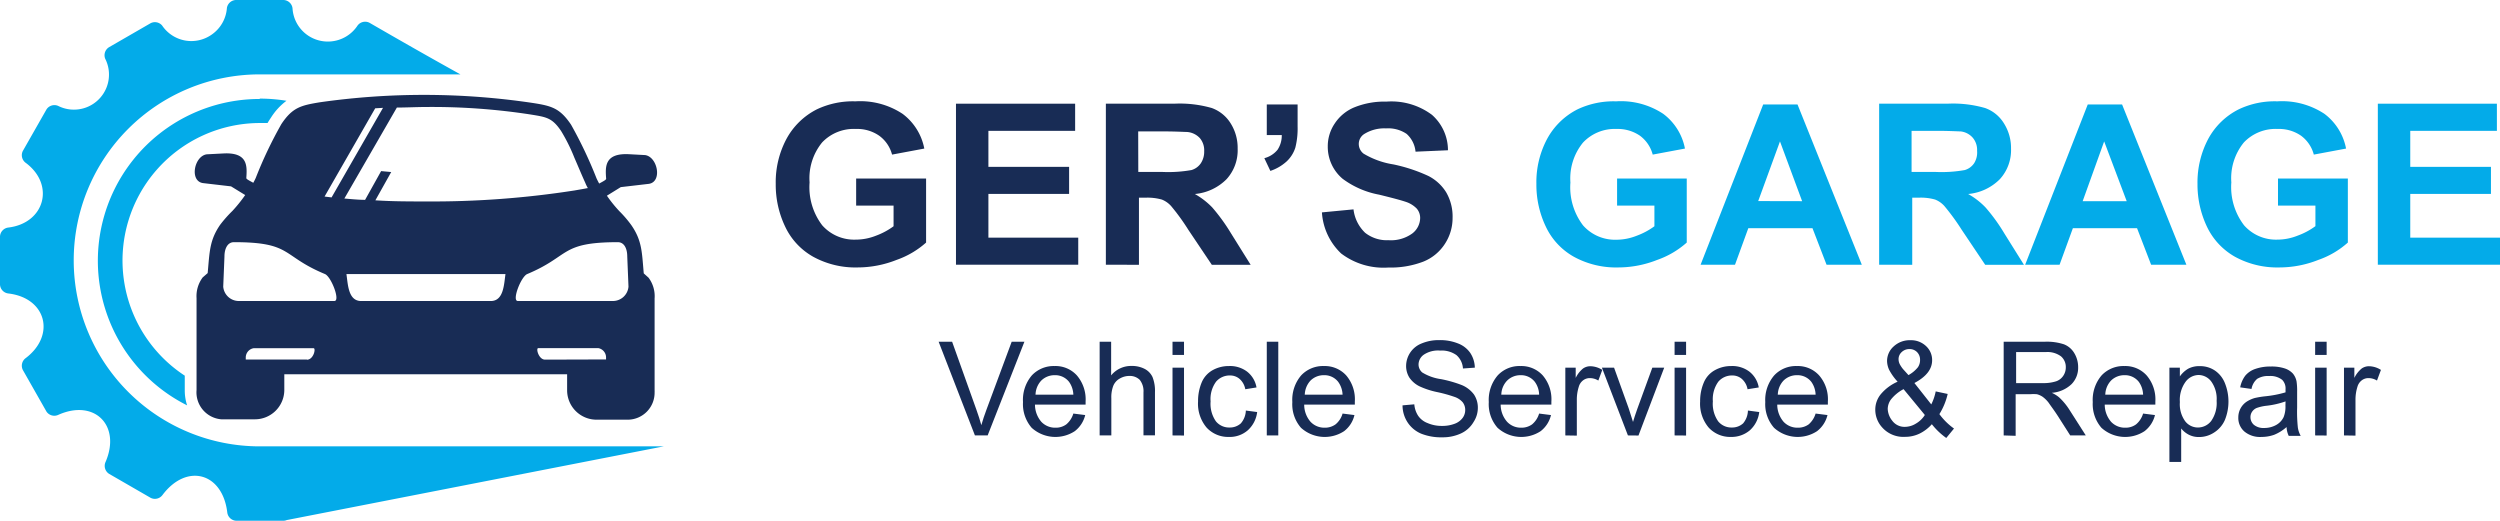 <svg xmlns="http://www.w3.org/2000/svg" viewBox="0 0 265.2 55.24"><title>logo</title><path d="M25.08,0h5.08a1,1,0,0,1,.94.87,3.75,3.75,0,0,0,4,3.53A3.76,3.76,0,0,0,38,2.71a1,1,0,0,1,1.29-.28c3.2,1.85,6.39,3.67,9.62,5.46H27.62a19.73,19.73,0,0,0,0,39.46H70.48l-40,7.82a.89.89,0,0,1-.36.07h-5a1,1,0,0,1-.94-.87c-.5-4.25-4.32-5.27-6.88-1.85a1,1,0,0,1-1.25.29l-4.4-2.54A1,1,0,0,1,11.27,49c1.66-3.86-1.17-6.7-5-5A1,1,0,0,1,5,43.66L2.5,39.26A1,1,0,0,1,2.78,38C6,35.58,5,31.6.94,31.13a1,1,0,0,1-.87-.94V25.08a1,1,0,0,1,.87-.94c3.88-.46,5-4.55,1.84-6.88A1,1,0,0,1,2.5,16L5,11.61a1,1,0,0,1,1.23-.38,3.72,3.72,0,0,0,5-5A1,1,0,0,1,11.65,5l4.4-2.54a1,1,0,0,1,1.22.25,3.74,3.74,0,0,0,5.2,1A3.76,3.76,0,0,0,24.14.85,1,1,0,0,1,25.08,0Z" transform="translate(-0.07)" style="fill:#03abe9;fill-rule:evenodd"/><path d="M34,10.85c-2,.33-2.9.54-4.08,2.31a44.24,44.24,0,0,0-2.71,5.69c-.07.17-.17.35-.27.54-.56-.3-.75-.41-.74-.51.08-1.24.2-2.75-2.46-2.6L22,16.37c-1.32.18-1.85,2.81-.42,3.05l3,.35,1.5.92h0a15.51,15.51,0,0,1-1.35,1.68,13.2,13.2,0,0,0-1.31,1.48c-1.14,1.66-1.11,2.89-1.32,5.12l-.53.46a3.33,3.33,0,0,0-.65,2.2v9.75a2.87,2.87,0,0,0,2.62,3.1h3.54a3.12,3.12,0,0,0,3.15-3.08V39.7h30v1.71a3.12,3.12,0,0,0,3.12,3.11h3.36a2.86,2.86,0,0,0,2.8-2.92,1.21,1.21,0,0,0,0-.19V31.66a3.26,3.26,0,0,0-.64-2.2L68.36,29c-.2-2.23-.17-3.46-1.32-5.12a12,12,0,0,0-1.27-1.48,13.93,13.93,0,0,1-1.32-1.64h0l1.47-.91,3-.35c1.43-.24.9-2.87-.42-3.05l-1.67-.09c-2.67-.15-2.55,1.36-2.46,2.6,0,.1-.18.21-.74.51h0c-.11-.2-.2-.38-.28-.55a45.55,45.55,0,0,0-2.7-5.69c-1.19-1.77-2.08-2-4.08-2.31A78.15,78.15,0,0,0,34,10.85Zm28.47,9.09c-.43.09-.92.17-1.49.27a98,98,0,0,1-15.68,1.16c-1.78,0-3.59,0-5.41-.12l1.68-3-1.07-.1-1.7,3.05c-.73,0-1.47-.08-2.2-.14l5.57-9.65c1,0,2.09-.06,3.13-.06a68.52,68.52,0,0,1,11.08.8c1.64.27,2.26.33,3.22,1.76A18.72,18.72,0,0,1,61,16.73c.39.89.76,1.79,1.16,2.67a3.77,3.77,0,0,0,.28.57Zm-27.23,1-.74-.09,5.37-9.36.83-.05L35.21,21Zm-2.6,17.2H26.14v-.2a1,1,0,0,1,.83-1h6.37c.26,0,0,1.22-.72,1.22ZM24.89,25.69c6.21,0,5,1.45,9.65,3.38.67.28,1.66,2.86,1,2.86H25.36a1.66,1.66,0,0,1-1.61-1.52l.13-3.19c0-.88.35-1.53,1-1.53Zm33,12.46c-.68,0-1-1.22-.72-1.22h6.37a1,1,0,0,1,.82,1v.2Zm7.72-12.46c.66,0,1,.65,1,1.53l.13,3.19a1.66,1.66,0,0,1-1.61,1.52H55c-.66,0,.33-2.58,1-2.86,4.61-1.93,3.44-3.38,9.65-3.38ZM38.27,31.93c-1.24-.1-1.29-1.69-1.45-2.86H53.69c-.16,1.17-.21,2.76-1.45,2.86Z" transform="translate(-0.07)" style="fill:#182c55;fill-rule:evenodd"/><path d="M27.62,10.46a18,18,0,0,1,2.84.23,6.62,6.62,0,0,0-1.64,1.78c-.13.19-.25.38-.37.58h-.83a14.59,14.59,0,0,0-7.95,26.8V41.4A5.08,5.08,0,0,0,19.92,43a17.16,17.16,0,0,1,7.7-32.5Z" transform="translate(-0.07)" style="fill:#03abe9;fill-rule:evenodd"/><g style="isolation:isolate"><g style="isolation:isolate"><path d="M90.89,21.81V18.94h7.42v6.79a9.34,9.34,0,0,1-3.13,1.84,11.26,11.26,0,0,1-4.16.8,9.29,9.29,0,0,1-4.66-1.12,7.15,7.15,0,0,1-3-3.21,10.3,10.3,0,0,1-1-4.54,9.75,9.75,0,0,1,1.12-4.73,7.53,7.53,0,0,1,3.26-3.18,8.93,8.93,0,0,1,4.08-.84,8.12,8.12,0,0,1,5,1.33,6,6,0,0,1,2.3,3.68l-3.42.64a3.61,3.61,0,0,0-1.36-2,4.09,4.09,0,0,0-2.48-.72,4.62,4.62,0,0,0-3.58,1.43,6,6,0,0,0-1.33,4.24,6.67,6.67,0,0,0,1.34,4.55,4.52,4.52,0,0,0,3.54,1.52A5.82,5.82,0,0,0,93,25a7.47,7.47,0,0,0,1.86-1V21.81Z" transform="translate(-0.07)" style="fill:#182c55"/><path d="M101.48,28.08V11h12.64v2.88h-9.2V17.7h8.56v2.87h-8.56v4.64h9.53v2.87Z" transform="translate(-0.07)" style="fill:#182c55"/><path d="M117.38,28.08V11h7.24a12.3,12.3,0,0,1,4,.46,3.93,3.93,0,0,1,2,1.63,4.87,4.87,0,0,1,.74,2.68A4.55,4.55,0,0,1,130.19,19a5.41,5.41,0,0,1-3.37,1.58A8.09,8.09,0,0,1,128.66,22a19.85,19.85,0,0,1,2,2.76l2.08,3.33h-4.12l-2.49-3.71a22.79,22.79,0,0,0-1.81-2.5,2.59,2.59,0,0,0-1-.71,5.64,5.64,0,0,0-1.74-.2h-.69v7.12Zm3.44-9.84h2.54a14.11,14.11,0,0,0,3.1-.2,1.81,1.81,0,0,0,1-.73,2.21,2.21,0,0,0,.35-1.27,2,2,0,0,0-.46-1.39A2.07,2.07,0,0,0,126,14c-.28,0-1.11-.06-2.51-.06h-2.68Z" transform="translate(-0.07)" style="fill:#182c55"/><path d="M134.45,11.08h3.27v2.34a8.29,8.29,0,0,1-.24,2.24,3.43,3.43,0,0,1-.93,1.47,4.85,4.85,0,0,1-1.72,1l-.64-1.35a2.68,2.68,0,0,0,1.4-.89,2.72,2.72,0,0,0,.45-1.56h-1.59Z" transform="translate(-0.07)" style="fill:#182c55"/><path d="M140.3,22.53l3.35-.32a4.09,4.09,0,0,0,1.23,2.48,3.72,3.72,0,0,0,2.49.79,3.85,3.85,0,0,0,2.51-.71,2.1,2.1,0,0,0,.84-1.64,1.52,1.52,0,0,0-.36-1,2.85,2.85,0,0,0-1.23-.74c-.41-.14-1.33-.39-2.76-.74a9.32,9.32,0,0,1-3.88-1.69,4.43,4.43,0,0,1-1.57-3.43,4.29,4.29,0,0,1,.74-2.43,4.57,4.57,0,0,1,2.12-1.73,8.49,8.49,0,0,1,3.36-.59,7.18,7.18,0,0,1,4.83,1.4,5,5,0,0,1,1.7,3.76l-3.44.15a2.89,2.89,0,0,0-.95-1.89,3.48,3.48,0,0,0-2.18-.58,4,4,0,0,0-2.35.62,1.25,1.25,0,0,0-.54,1.06,1.3,1.3,0,0,0,.51,1,8.8,8.8,0,0,0,3.16,1.14,17.14,17.14,0,0,1,3.72,1.23,4.76,4.76,0,0,1,1.88,1.73,5.1,5.1,0,0,1,.68,2.72,5,5,0,0,1-.81,2.74,4.88,4.88,0,0,1-2.31,1.9,9.69,9.69,0,0,1-3.7.62,7.43,7.43,0,0,1-5-1.49A6.56,6.56,0,0,1,140.3,22.53Z" transform="translate(-0.07)" style="fill:#182c55"/></g><g style="isolation:isolate"><path d="M171.61,21.81V18.94H179v6.79a9.34,9.34,0,0,1-3.13,1.84,11.26,11.26,0,0,1-4.16.8,9.29,9.29,0,0,1-4.66-1.12,7.15,7.15,0,0,1-3-3.21,10.3,10.3,0,0,1-1-4.54,9.75,9.75,0,0,1,1.12-4.73,7.53,7.53,0,0,1,3.26-3.18,8.93,8.93,0,0,1,4.08-.84,8.12,8.12,0,0,1,5,1.33,6,6,0,0,1,2.3,3.68l-3.42.64a3.64,3.64,0,0,0-1.35-2,4.17,4.17,0,0,0-2.49-.72A4.62,4.62,0,0,0,168,15.12a6,6,0,0,0-1.34,4.24A6.67,6.67,0,0,0,168,23.91a4.52,4.52,0,0,0,3.54,1.52,5.82,5.82,0,0,0,2.17-.43,7.47,7.47,0,0,0,1.86-1V21.81Z" transform="translate(-0.07)" style="fill:#03abe9"/><path d="M197.57,28.08h-3.74l-1.49-3.87h-6.81l-1.41,3.87h-3.65l6.64-17h3.64Zm-6.33-6.74L188.89,15l-2.31,6.33Z" transform="translate(-0.07)" style="fill:#03abe9"/><path d="M199.41,28.08V11h7.24a12.26,12.26,0,0,1,4,.46,3.85,3.85,0,0,1,2,1.63,4.87,4.87,0,0,1,.75,2.68A4.56,4.56,0,0,1,212.22,19a5.41,5.41,0,0,1-3.37,1.58A7.87,7.87,0,0,1,210.69,22a19,19,0,0,1,2,2.76l2.08,3.33h-4.11l-2.49-3.71a23.82,23.82,0,0,0-1.82-2.5,2.59,2.59,0,0,0-1-.71,5.52,5.52,0,0,0-1.73-.2h-.7v7.12Zm3.44-9.84h2.55a13.93,13.93,0,0,0,3.09-.2,1.81,1.81,0,0,0,1-.73A2.14,2.14,0,0,0,209.8,16a2,2,0,0,0-.46-1.39,2,2,0,0,0-1.29-.67c-.28,0-1.12-.06-2.51-.06h-2.69Z" transform="translate(-0.07)" style="fill:#03abe9"/><path d="M232,28.08h-3.74l-1.49-3.87h-6.81l-1.41,3.87h-3.65l6.64-17h3.64Zm-6.33-6.74L223.28,15,221,21.34Z" transform="translate(-0.07)" style="fill:#03abe9"/><path d="M241.72,21.81V18.94h7.41v6.79A9.23,9.23,0,0,1,246,27.57a11.22,11.22,0,0,1-4.16.8,9.32,9.32,0,0,1-4.66-1.12,7.21,7.21,0,0,1-3-3.21,10.44,10.44,0,0,1-1-4.54,9.87,9.87,0,0,1,1.12-4.73,7.5,7.5,0,0,1,3.27-3.18,8.87,8.87,0,0,1,4.08-.84,8.14,8.14,0,0,1,5,1.33,6,6,0,0,1,2.29,3.68l-3.42.64a3.64,3.64,0,0,0-1.35-2,4.11,4.11,0,0,0-2.48-.72,4.64,4.64,0,0,0-3.59,1.43,6,6,0,0,0-1.33,4.24,6.67,6.67,0,0,0,1.35,4.55,4.51,4.51,0,0,0,3.53,1.52,5.79,5.79,0,0,0,2.17-.43,7.37,7.37,0,0,0,1.87-1V21.81Z" transform="translate(-0.07)" style="fill:#03abe9"/><path d="M252.31,28.08V11h12.63v2.88h-9.19V17.7h8.56v2.87h-8.56v4.64h9.52v2.87Z" transform="translate(-0.07)" style="fill:#03abe9"/></g></g><g style="isolation:isolate"><g style="isolation:isolate"><path d="M103.49,46.19l-3.85-9.94h1.43l2.58,7.22c.21.58.38,1.12.52,1.63.16-.54.33-1.09.54-1.63l2.68-7.22h1.35l-3.9,9.94Z" transform="translate(-0.07)" style="fill:#182c55"/></g><g style="isolation:isolate"><path d="M113.93,43.87l1.26.16a3.06,3.06,0,0,1-1.11,1.71,3.75,3.75,0,0,1-4.57-.36,3.84,3.84,0,0,1-.92-2.73,4,4,0,0,1,.93-2.82,3.18,3.18,0,0,1,2.43-1,3.05,3.05,0,0,1,2.36,1,3.91,3.91,0,0,1,.92,2.77c0,.07,0,.18,0,.32h-5.37a2.81,2.81,0,0,0,.67,1.82,2,2,0,0,0,1.51.63,1.86,1.86,0,0,0,1.14-.35A2.37,2.37,0,0,0,113.93,43.87Zm-4-2h4a2.46,2.46,0,0,0-.46-1.37,1.86,1.86,0,0,0-1.51-.7,2,2,0,0,0-1.42.56A2.25,2.25,0,0,0,109.92,41.9Z" transform="translate(-0.07)" style="fill:#182c55"/><path d="M116.72,46.19V36.25h1.22v3.57a2.73,2.73,0,0,1,2.16-1,2.91,2.91,0,0,1,1.39.31,1.86,1.86,0,0,1,.84.87,4,4,0,0,1,.26,1.62v4.56h-1.22V41.63a1.93,1.93,0,0,0-.4-1.34,1.5,1.5,0,0,0-1.12-.41,2,2,0,0,0-1,.28,1.56,1.56,0,0,0-.68.76,3.39,3.39,0,0,0-.21,1.33v3.94Z" transform="translate(-0.07)" style="fill:#182c55"/><path d="M124.45,37.65v-1.4h1.22v1.4Zm0,8.54V39h1.22v7.2Z" transform="translate(-0.07)" style="fill:#182c55"/><path d="M132.23,43.55l1.2.16a3.1,3.1,0,0,1-1,1.94,2.91,2.91,0,0,1-2,.7,3.1,3.1,0,0,1-2.37-1,3.93,3.93,0,0,1-.9-2.77,5.12,5.12,0,0,1,.38-2,2.68,2.68,0,0,1,1.18-1.32,3.51,3.51,0,0,1,1.72-.43,3,3,0,0,1,1.92.59,2.71,2.71,0,0,1,1,1.68l-1.19.19a1.9,1.9,0,0,0-.6-1.09,1.52,1.52,0,0,0-1-.37,1.89,1.89,0,0,0-1.5.66,3.11,3.11,0,0,0-.58,2.09,3.25,3.25,0,0,0,.56,2.11,1.8,1.8,0,0,0,1.45.66,1.72,1.72,0,0,0,1.2-.44A2.19,2.19,0,0,0,132.23,43.55Z" transform="translate(-0.07)" style="fill:#182c55"/><path d="M134.45,46.19V36.25h1.22v9.94Z" transform="translate(-0.07)" style="fill:#182c55"/><path d="M142.49,43.87l1.26.16a3,3,0,0,1-1.1,1.71,3.75,3.75,0,0,1-4.57-.36,3.79,3.79,0,0,1-.92-2.73,4,4,0,0,1,.93-2.82,3.17,3.17,0,0,1,2.43-1,3.06,3.06,0,0,1,2.36,1,3.9,3.9,0,0,1,.91,2.77v.32h-5.37a2.76,2.76,0,0,0,.67,1.82,2,2,0,0,0,1.5.63,1.91,1.91,0,0,0,1.15-.35A2.29,2.29,0,0,0,142.49,43.87Zm-4-2h4a2.46,2.46,0,0,0-.47-1.37,1.85,1.85,0,0,0-1.51-.7,2,2,0,0,0-1.41.56A2.3,2.3,0,0,0,138.48,41.9Z" transform="translate(-0.07)" style="fill:#182c55"/><path d="M148.85,43l1.25-.11a2.6,2.6,0,0,0,.41,1.22,2.12,2.12,0,0,0,1,.77,3.72,3.72,0,0,0,1.52.3,3.64,3.64,0,0,0,1.33-.22,1.85,1.85,0,0,0,.86-.62,1.4,1.4,0,0,0,.28-.85,1.32,1.32,0,0,0-.27-.82,2,2,0,0,0-.9-.58,14.87,14.87,0,0,0-1.77-.49,8.6,8.6,0,0,1-1.91-.62,2.8,2.8,0,0,1-1.07-.92,2.32,2.32,0,0,1-.35-1.24,2.58,2.58,0,0,1,1.68-2.4,4.65,4.65,0,0,1,1.82-.34,5.1,5.1,0,0,1,2,.35,2.79,2.79,0,0,1,1.3,1,2.94,2.94,0,0,1,.49,1.57l-1.26.09a2.05,2.05,0,0,0-.69-1.42,2.68,2.68,0,0,0-1.73-.48,2.71,2.71,0,0,0-1.74.44,1.29,1.29,0,0,0-.55,1,1.12,1.12,0,0,0,.39.88,5.15,5.15,0,0,0,2,.71,12.85,12.85,0,0,1,2.2.63,3.09,3.09,0,0,1,1.29,1,2.51,2.51,0,0,1,.41,1.41,2.74,2.74,0,0,1-.45,1.5A3,3,0,0,1,155,46a4.57,4.57,0,0,1-1.92.39,5.76,5.76,0,0,1-2.26-.39,3.22,3.22,0,0,1-1.43-1.19A3.31,3.31,0,0,1,148.85,43Z" transform="translate(-0.07)" style="fill:#182c55"/><path d="M163.34,43.87l1.26.16a3.05,3.05,0,0,1-1.1,1.71,3.75,3.75,0,0,1-4.57-.36,3.8,3.8,0,0,1-.93-2.73,4,4,0,0,1,.94-2.82,3.15,3.15,0,0,1,2.43-1,3.06,3.06,0,0,1,2.36,1,3.9,3.9,0,0,1,.91,2.77v.32h-5.38a2.77,2.77,0,0,0,.68,1.82,2,2,0,0,0,1.5.63,1.91,1.91,0,0,0,1.15-.35A2.36,2.36,0,0,0,163.34,43.87Zm-4-2h4a2.39,2.39,0,0,0-.46-1.37,1.86,1.86,0,0,0-1.51-.7,2,2,0,0,0-1.41.56A2.21,2.21,0,0,0,159.33,41.9Z" transform="translate(-0.07)" style="fill:#182c55"/><path d="M166.12,46.19V39h1.1v1.09a2.92,2.92,0,0,1,.78-1,1.36,1.36,0,0,1,.78-.24,2.43,2.43,0,0,1,1.26.39l-.42,1.13a1.72,1.72,0,0,0-.9-.26,1.16,1.16,0,0,0-.72.24,1.29,1.29,0,0,0-.45.67,4.55,4.55,0,0,0-.21,1.42v3.77Z" transform="translate(-0.07)" style="fill:#182c55"/><path d="M172.76,46.19,170,39h1.29l1.55,4.31c.16.47.32,1,.46,1.45.11-.38.26-.83.45-1.37l1.6-4.39h1.26l-2.73,7.2Z" transform="translate(-0.07)" style="fill:#182c55"/><path d="M177.71,37.65v-1.4h1.22v1.4Zm0,8.54V39h1.22v7.2Z" transform="translate(-0.07)" style="fill:#182c55"/><path d="M185.49,43.55l1.2.16a3.09,3.09,0,0,1-1,1.94,3,3,0,0,1-2,.7,3.1,3.1,0,0,1-2.37-1,3.93,3.93,0,0,1-.9-2.77,5,5,0,0,1,.39-2A2.66,2.66,0,0,1,182,39.26a3.51,3.51,0,0,1,1.72-.43,3,3,0,0,1,1.92.59,2.71,2.71,0,0,1,1,1.68l-1.19.19a1.9,1.9,0,0,0-.6-1.09,1.52,1.52,0,0,0-1-.37,1.89,1.89,0,0,0-1.5.66,3.16,3.16,0,0,0-.58,2.09,3.25,3.25,0,0,0,.56,2.11,1.8,1.8,0,0,0,1.45.66,1.72,1.72,0,0,0,1.2-.44A2.19,2.19,0,0,0,185.49,43.55Z" transform="translate(-0.07)" style="fill:#182c55"/><path d="M192.67,43.87l1.26.16a3.06,3.06,0,0,1-1.11,1.71,3.74,3.74,0,0,1-4.56-.36,3.8,3.8,0,0,1-.93-2.73,4,4,0,0,1,.94-2.82,3.15,3.15,0,0,1,2.42-1,3.05,3.05,0,0,1,2.36,1,3.86,3.86,0,0,1,.92,2.77c0,.07,0,.18,0,.32h-5.37a2.81,2.81,0,0,0,.67,1.82,2,2,0,0,0,1.51.63,1.91,1.91,0,0,0,1.15-.35A2.43,2.43,0,0,0,192.67,43.87Zm-4-2h4a2.46,2.46,0,0,0-.46-1.37,1.86,1.86,0,0,0-1.51-.7,2,2,0,0,0-1.42.56A2.25,2.25,0,0,0,188.66,41.9Z" transform="translate(-0.07)" style="fill:#182c55"/><path d="M205,45a4.2,4.2,0,0,1-1.31,1,3.5,3.5,0,0,1-1.54.34,3,3,0,0,1-2.42-1,2.78,2.78,0,0,1-.73-1.88,2.57,2.57,0,0,1,.6-1.66,4.86,4.86,0,0,1,1.77-1.31,5.85,5.85,0,0,1-.9-1.26,2.33,2.33,0,0,1-.22-.92,2.06,2.06,0,0,1,.7-1.56,2.49,2.49,0,0,1,1.77-.66,2.3,2.3,0,0,1,1.66.62,2,2,0,0,1,.65,1.5c0,.95-.62,1.75-1.88,2.42l1.79,2.27a5.44,5.44,0,0,0,.47-1.38l1.27.27a7,7,0,0,1-.88,2.14,6.81,6.81,0,0,0,1.55,1.53l-.82,1A7.36,7.36,0,0,1,205,45Zm-.76-1L202,41.28a4.22,4.22,0,0,0-1.34,1.1,1.74,1.74,0,0,0-.34,1,2.12,2.12,0,0,0,.48,1.25,1.61,1.61,0,0,0,1.36.65,2.23,2.23,0,0,0,1.14-.34A2.77,2.77,0,0,0,204.24,44.05Zm-1.72-4.21a3.34,3.34,0,0,0,1-.83,1.32,1.32,0,0,0,.23-.77,1.13,1.13,0,0,0-.32-.84,1.09,1.09,0,0,0-.8-.32,1.16,1.16,0,0,0-.83.32,1,1,0,0,0-.33.78,1.17,1.17,0,0,0,.12.49,3.15,3.15,0,0,0,.36.54Z" transform="translate(-0.07)" style="fill:#182c55"/><path d="M212.62,46.19V36.25H217a5.8,5.8,0,0,1,2,.27,2.2,2.2,0,0,1,1.11.94,2.86,2.86,0,0,1,.41,1.5,2.47,2.47,0,0,1-.69,1.78,3.4,3.4,0,0,1-2.11.93,3.19,3.19,0,0,1,.79.49,6.67,6.67,0,0,1,1.09,1.32l1.73,2.71h-1.65l-1.32-2.07c-.38-.59-.7-1-.95-1.37a3.11,3.11,0,0,0-.66-.66,2,2,0,0,0-.6-.27,4.4,4.4,0,0,0-.74,0h-1.52v4.41Zm1.32-5.55h2.82a4.37,4.37,0,0,0,1.42-.19,1.49,1.49,0,0,0,.77-.6,1.57,1.57,0,0,0,.26-.89,1.48,1.48,0,0,0-.51-1.16,2.41,2.41,0,0,0-1.62-.45h-3.14Z" transform="translate(-0.07)" style="fill:#182c55"/><path d="M227.41,43.87l1.26.16a3.06,3.06,0,0,1-1.11,1.71,3.75,3.75,0,0,1-4.57-.36,3.84,3.84,0,0,1-.92-2.73,4,4,0,0,1,.93-2.82,3.18,3.18,0,0,1,2.43-1,3.05,3.05,0,0,1,2.36,1,3.91,3.91,0,0,1,.92,2.77c0,.07,0,.18,0,.32h-5.37a2.81,2.81,0,0,0,.67,1.82,2,2,0,0,0,1.51.63,1.86,1.86,0,0,0,1.14-.35A2.37,2.37,0,0,0,227.41,43.87Zm-4-2h4a2.46,2.46,0,0,0-.46-1.37,1.86,1.86,0,0,0-1.51-.7,2,2,0,0,0-1.42.56A2.25,2.25,0,0,0,223.4,41.9Z" transform="translate(-0.07)" style="fill:#182c55"/><path d="M230.2,49V39h1.11v.93a2.85,2.85,0,0,1,.89-.82,2.47,2.47,0,0,1,1.2-.27,2.81,2.81,0,0,1,1.63.47,2.91,2.91,0,0,1,1.06,1.34,5.23,5.23,0,0,1,0,3.89,3,3,0,0,1-1.16,1.35,2.89,2.89,0,0,1-1.59.47,2.3,2.3,0,0,1-1.09-.25,2.49,2.49,0,0,1-.8-.66V49Zm1.11-6.32a3.08,3.08,0,0,0,.56,2,1.7,1.7,0,0,0,1.36.67,1.78,1.78,0,0,0,1.4-.69,3.3,3.3,0,0,0,.58-2.13,3.15,3.15,0,0,0-.57-2.06,1.7,1.7,0,0,0-1.35-.69,1.75,1.75,0,0,0-1.38.73A3.27,3.27,0,0,0,231.31,42.63Z" transform="translate(-0.07)" style="fill:#182c55"/><path d="M242.63,45.3a4.59,4.59,0,0,1-1.31.82,4,4,0,0,1-1.35.23,2.58,2.58,0,0,1-1.82-.58,1.89,1.89,0,0,1-.64-1.48,2,2,0,0,1,.87-1.67,3.21,3.21,0,0,1,.88-.4,9.72,9.72,0,0,1,1.09-.18,11.48,11.48,0,0,0,2.17-.42c0-.17,0-.27,0-.32a1.3,1.3,0,0,0-.35-1,2,2,0,0,0-1.39-.41,2.18,2.18,0,0,0-1.27.3,1.82,1.82,0,0,0-.6,1.07l-1.2-.17a3,3,0,0,1,.54-1.24,2.39,2.39,0,0,1,1.08-.72,4.77,4.77,0,0,1,1.63-.25,4.47,4.47,0,0,1,1.5.21,2.05,2.05,0,0,1,.85.55,1.88,1.88,0,0,1,.38.83,6.94,6.94,0,0,1,.06,1.12v1.63a15.68,15.68,0,0,0,.08,2.16,2.67,2.67,0,0,0,.3.86h-1.27A2.38,2.38,0,0,1,242.63,45.3Zm-.11-2.72a9.07,9.07,0,0,1-2,.46,4.67,4.67,0,0,0-1.07.24,1.1,1.1,0,0,0-.48.4,1,1,0,0,0-.17.58,1.07,1.07,0,0,0,.37.81,1.6,1.6,0,0,0,1.09.33,2.57,2.57,0,0,0,1.25-.31,1.9,1.9,0,0,0,.81-.85,3,3,0,0,0,.19-1.22Z" transform="translate(-0.07)" style="fill:#182c55"/><path d="M245.66,37.65v-1.4h1.22v1.4Zm0,8.54V39h1.22v7.2Z" transform="translate(-0.07)" style="fill:#182c55"/><path d="M248.72,46.19V39h1.1v1.09a2.92,2.92,0,0,1,.78-1,1.36,1.36,0,0,1,.78-.24,2.43,2.43,0,0,1,1.26.39l-.42,1.13a1.72,1.72,0,0,0-.9-.26,1.16,1.16,0,0,0-.72.24,1.29,1.29,0,0,0-.45.67,4.55,4.55,0,0,0-.21,1.42v3.77Z" transform="translate(-0.07)" style="fill:#182c55"/></g></g></svg>